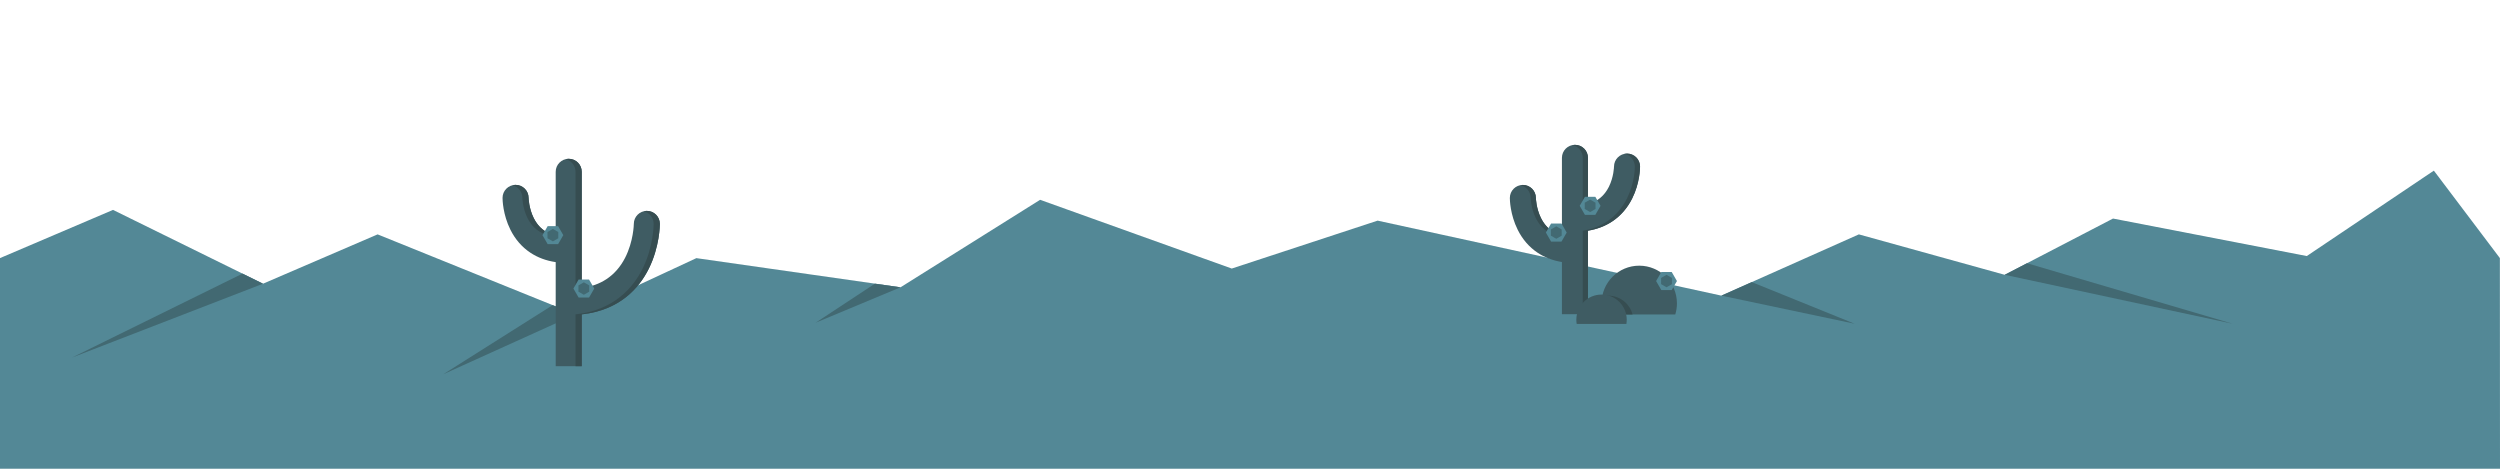 <?xml version="1.0" encoding="utf-8"?>
<!-- Generator: Adobe Illustrator 17.0.0, SVG Export Plug-In . SVG Version: 6.00 Build 0)  -->
<!DOCTYPE svg PUBLIC "-//W3C//DTD SVG 1.1//EN" "http://www.w3.org/Graphics/SVG/1.1/DTD/svg11.dtd">
<svg version="1.1" xmlns="http://www.w3.org/2000/svg" xmlns:xlink="http://www.w3.org/1999/xlink" x="0px" y="0px" viewBox="0 0 4800 900" enable-background="new 0 0 4800 900" xml:space="preserve">
<g id="measurement_x5F_tools">
	<g>
		<polygon fill="#538896" points="0,495.547 217,403 505,544.707 725,450 1105,603.617 1337,495.617 1729,551.617 1997,383.617 
			2365,515.617 2645,423.617 3305,567.617 3569,450 3849,527.617 4057,419.617 4429,491.617 4673,327.617 4799.77,495.547 4800,900 
			0,900 		"/>
		<polygon fill="#426972" points="505,544.707 138,686.617 465.63,525.336 		"/>
		<polygon fill="#426972" points="1729,551.617 1566,619.617 1679.86,544.597 		"/>
		<polygon fill="#426972" points="3305,567.617 3561.13,621.687 3363.368,541.613 		"/>
		<polygon fill="#426972" points="3849,527.617 4286.984,621.687 3891.836,505.375 		"/>
		<polygon fill="#426972" points="1105,603.617 851,718.617 1061.109,585.873 		"/>
	</g>
	<g id="peter_12_">
		<g>
			<path fill="#3F5C63" d="M3123.889,294.877c-13.808,0-25,11.192-25,25c0,0.191-0.424,19.946-9.86,38.819
				c-8.636,17.271-21.875,28.239-40.14,33.159v-88.795c0-13.807-11.193-25-25-25s-25,11.193-25,25v148.978
				c-18.265-4.92-31.504-15.887-40.14-33.159c-9.437-18.873-9.86-38.628-9.86-38.819c0-13.808-11.192-25-25-25s-25,11.192-25,25
				c0,3.163,0.425,31.751,15.14,61.181c9.228,18.455,22.073,33.258,38.181,43.995c13.561,9.041,29.193,15.018,46.68,17.873v100.126
				h50v-160.31c17.486-2.854,33.119-8.832,46.68-17.873c16.107-10.737,28.953-25.54,38.181-43.995
				c14.715-29.43,15.14-58.018,15.14-61.181C3148.889,306.069,3137.697,294.877,3123.889,294.877z"/>
			<g>
				<path fill="#364D51" d="M2938.889,380.061c0,0.191,0.424,19.946,9.86,38.819c8.636,17.271,21.875,28.239,40.14,33.159v-3.526
					c-13.193-5.861-23.168-15.69-30.14-29.633c-9.437-18.873-9.86-38.628-9.86-38.819c0-13.808-11.192-25-25-25
					c-1.712,0-3.384,0.173-5,0.501C2930.3,357.878,2938.889,367.965,2938.889,380.061z"/>
				<path fill="#364D51" d="M3038.889,303.061v88.795c3.521-0.948,6.85-2.127,10-3.526v-85.268c0-13.807-11.193-25-25-25
					c-1.712,0-3.384,0.173-5,0.501C3030.3,280.878,3038.889,290.966,3038.889,303.061z"/>
				<path fill="#364D51" d="M3123.889,294.877c-1.712,0-3.384,0.173-5,0.501c11.411,2.316,20,12.404,20,24.499
					c0,3.163-0.425,31.751-15.14,61.181c-9.228,18.455-22.073,33.258-38.181,43.995c-13.561,9.041-29.193,15.018-46.68,17.873
					v160.31h10v-160.31c17.486-2.854,33.119-8.832,46.68-17.873c16.107-10.737,28.953-25.54,38.181-43.995
					c14.715-29.43,15.14-58.018,15.14-61.181C3148.889,306.069,3137.697,294.877,3123.889,294.877z"/>
			</g>
		</g>
		<polygon fill="#538896" points="3043.04,412.504 3033.04,395.183 3043.04,377.863 3063.04,377.863 3073.04,395.183 
			3063.04,412.504 		"/>
		<polygon fill="#538896" points="2978.064,463.825 2968.064,446.504 2978.064,429.184 2998.064,429.184 3008.064,446.504 
			2998.064,463.825 		"/>
		<polygon fill="#426972" points="3063.419,401.175 3053.04,407.167 3042.662,401.175 3042.662,389.191 3053.04,383.199 
			3063.419,389.191 		"/>
		<polygon fill="#426972" points="2998.443,452.496 2988.064,458.488 2977.686,452.496 2977.686,440.512 2988.064,434.52 
			2998.443,440.512 		"/>
	</g>
	<g id="peter_15_">
		<g>
			<path fill="#3F5C63" d="M3216.529,603.773c2.07-6.734,3.189-13.883,3.189-21.296c0-39.978-32.409-72.386-72.386-72.386
				s-72.386,32.408-72.386,72.386c0,7.412,1.119,14.562,3.189,21.296H3216.529z"/>
			<path fill="#364D51" d="M3087.69,567.642c-3.583,0-7.071,0.401-10.433,1.14c-0.85,4.437-1.311,9.011-1.311,13.696
				c0,7.412,1.119,14.562,3.189,21.296h55.372C3129.08,582.985,3110.178,567.642,3087.69,567.642z"/>
			<path fill="#3F5C63" d="M3122.661,621.939c0.434-2.606,0.671-5.278,0.671-8.007c0-26.723-21.663-48.386-48.386-48.386
				c-26.723,0-48.386,21.663-48.386,48.386c0,2.729,0.237,5.401,0.671,8.007H3122.661z"/>
		</g>
		<polygon fill="#538896" points="3189.718,556.933 3179.718,539.612 3189.718,522.292 3209.718,522.292 3219.718,539.612 
			3209.718,556.933 		"/>
		<polygon fill="#426972" points="3210.096,545.604 3199.718,551.596 3189.34,545.604 3189.34,533.62 3199.718,527.628 
			3210.096,533.62 		"/>
	</g>
	<g id="peter_14_">
		<g>
			<path fill="#3F5C63" d="M1241.93,404.895c-13.807,0-25,11.147-25,24.955c-0.002,0.331-0.433,33.471-16.807,65.28
				c-8.991,17.47-21.13,31.283-36.078,41.057c-13.245,8.66-29.03,14.34-47.115,16.999V329.865c0-13.807-11.193-25-25-25
				s-25,11.193-25,25v122.573c-19.33-4.637-33.237-15.768-42.193-33.68c-9.437-18.873-9.86-38.628-9.86-38.819
				c0-13.808-11.192-25-25-25s-25,11.192-25,25c0,3.163,0.425,31.751,15.14,61.181c9.228,18.455,22.073,33.258,38.181,43.995
				c14.086,9.391,30.42,15.459,48.733,18.172v199.827h50v-99.498c73.413-7.999,110.321-50.917,128.61-87.496
				c21.146-42.293,21.39-84.408,21.39-86.181C1266.93,416.133,1255.738,404.895,1241.93,404.895z"/>
			<g>
				<path fill="#364D51" d="M1105,329.865v223.321c4.098-0.603,8.071-1.368,11.93-2.281v-221.04c0-13.807-11.193-25-25-25
					c-2.056,0-4.053,0.254-5.965,0.722C1096.891,308.263,1105,318.115,1105,329.865z"/>
				<path fill="#364D51" d="M1241.93,404.895c-2.061,0-4.061,0.253-5.977,0.722c10.932,2.681,19.046,12.569,19.046,24.323
					c0,1.772-0.243,43.888-21.39,86.181c-18.29,36.58-55.198,79.497-128.61,87.496v99.498h11.93v-99.498
					c73.413-7.999,110.321-50.917,128.61-87.496c21.146-42.293,21.39-84.408,21.39-86.181
					C1266.93,416.133,1255.738,404.895,1241.93,404.895z"/>
				<path fill="#364D51" d="M1002.946,379.94c0,0.191,0.424,19.946,9.86,38.819c8.956,17.912,22.864,29.043,42.193,33.68v-4.013
					c-13.249-5.855-23.272-15.686-30.263-29.667c-9.437-18.873-9.86-38.628-9.86-38.819c0-13.808-11.192-25-25-25
					c-2.056,0-4.053,0.254-5.965,0.722C994.837,358.337,1002.946,368.189,1002.946,379.94z"/>
			</g>
		</g>
		<g>
			<polygon fill="#538896" points="1051.533,468.797 1041.533,451.476 1051.533,434.156 1071.533,434.156 1081.533,451.476 
				1071.533,468.797 			"/>
			<polygon fill="#426972" points="1071.911,457.468 1061.533,463.46 1051.154,457.468 1051.154,445.484 1061.533,439.492 
				1071.911,445.484 			"/>
		</g>
		<g>
			<polygon fill="#538896" points="1110.965,571.325 1100.965,554.005 1110.965,536.684 1130.965,536.684 1140.965,554.005 
				1130.965,571.325 			"/>
			<polygon fill="#426972" points="1131.343,559.997 1120.965,565.989 1110.586,559.997 1110.586,548.013 1120.965,542.021 
				1131.343,548.013 			"/>
		</g>
	</g>
</g>
</svg>
